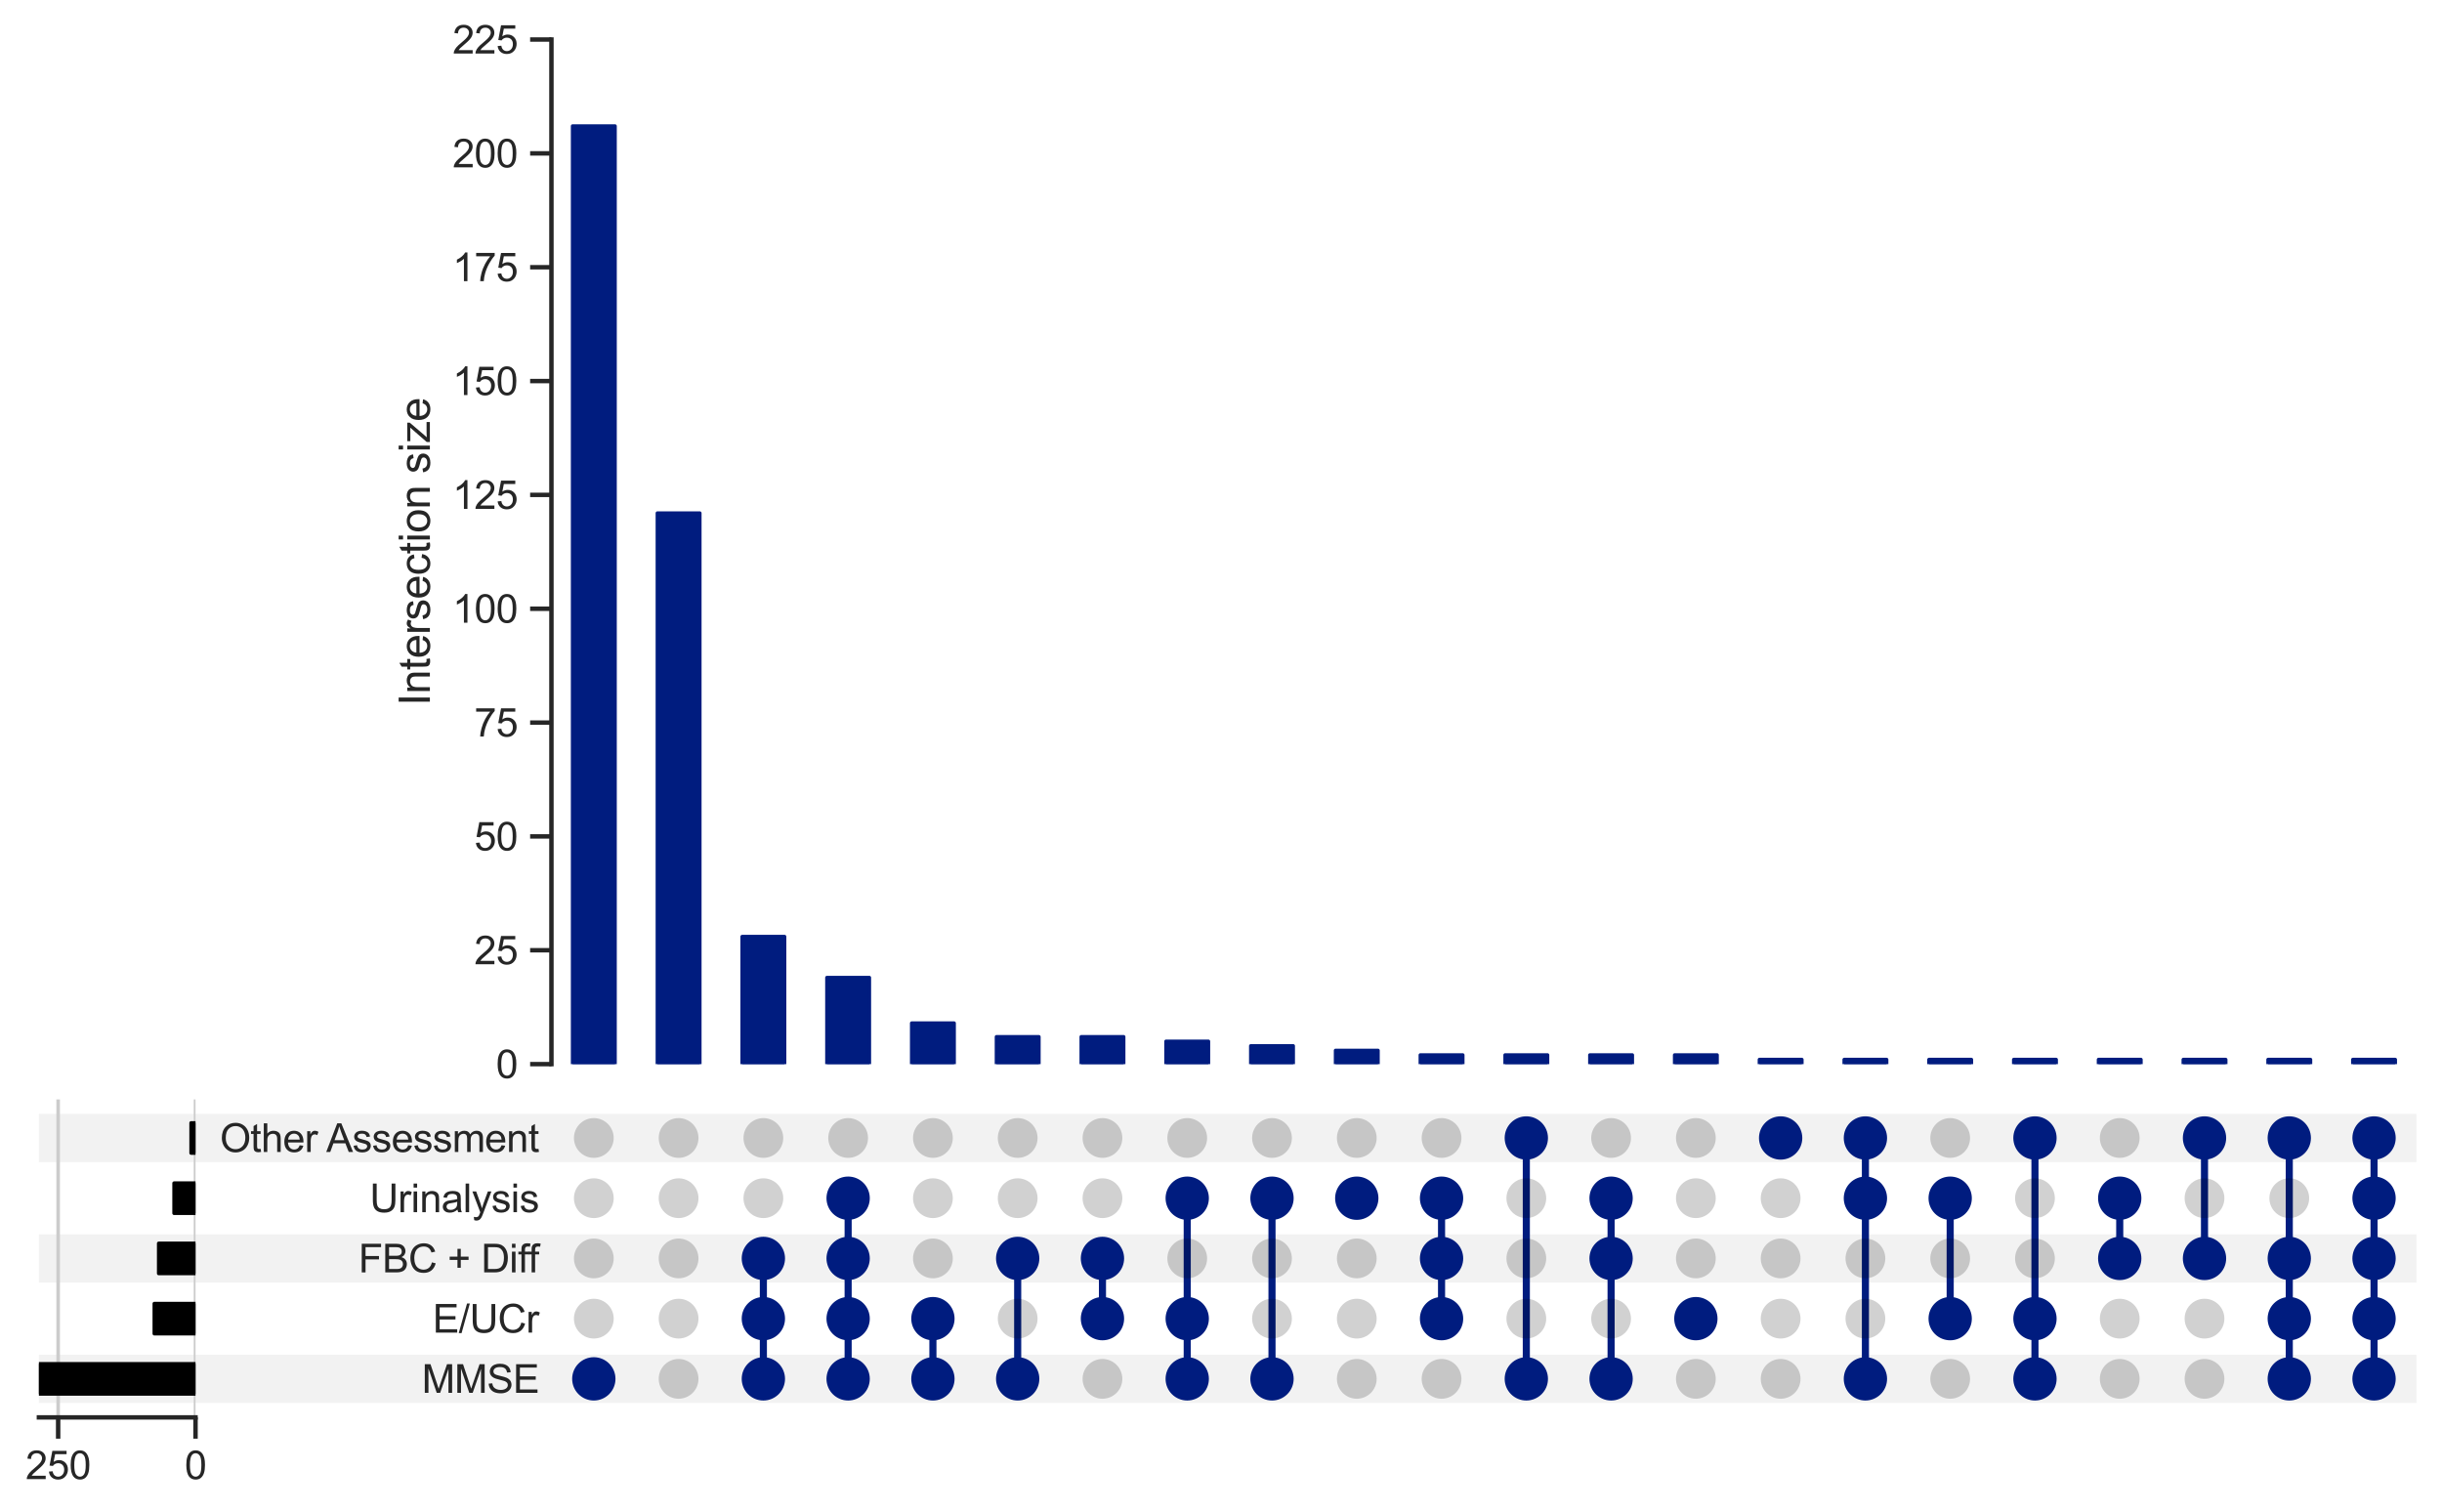 <?xml version="1.0" encoding="utf-8" standalone="no"?>
<!DOCTYPE svg PUBLIC "-//W3C//DTD SVG 1.1//EN"
  "http://www.w3.org/Graphics/SVG/1.1/DTD/svg11.dtd">
<svg xmlns:xlink="http://www.w3.org/1999/xlink" width="687.759pt" height="425.977pt" viewBox="0 0 687.759 425.977" xmlns="http://www.w3.org/2000/svg" version="1.1">
 <defs>
  <style type="text/css">*{stroke-linejoin: round; stroke-linecap: butt}</style>
 </defs>
 <g id="figure_1">
  <g id="patch_1">
   <path d="M 0 425.977 
L 687.759 425.977 
L 687.759 0 
L 0 0 
z
" style="fill: #ffffff"/>
  </g>
  <g id="axes_1">
   <g id="patch_2">
    <path d="M 10.959 395.146 
L 680.559 395.146 
L 680.559 381.577 
L 10.959 381.577 
z
" clip-path="url(#p4044cda469)" style="fill-opacity: 0.051"/>
   </g>
   <g id="patch_3">
    <path d="M 10.959 378.184 
L 680.559 378.184 
L 680.559 364.615 
L 10.959 364.615 
L 10.959 378.184 
z
" clip-path="url(#p4044cda469)" style="fill: none"/>
   </g>
   <g id="patch_4">
    <path d="M 10.959 361.223 
L 680.559 361.223 
L 680.559 347.654 
L 10.959 347.654 
z
" clip-path="url(#p4044cda469)" style="fill-opacity: 0.051"/>
   </g>
   <g id="patch_5">
    <path d="M 10.959 344.261 
L 680.559 344.261 
L 680.559 330.692 
L 10.959 330.692 
L 10.959 344.261 
z
" clip-path="url(#p4044cda469)" style="fill: none"/>
   </g>
   <g id="patch_6">
    <path d="M 10.959 327.3 
L 680.559 327.3 
L 680.559 313.731 
L 10.959 313.731 
z
" clip-path="url(#p4044cda469)" style="fill-opacity: 0.051"/>
   </g>
   <g id="matplotlib.axis_1"/>
   <g id="matplotlib.axis_2">
    <g id="ytick_1"/>
    <g id="ytick_2"/>
    <g id="ytick_3"/>
    <g id="ytick_4"/>
    <g id="ytick_5"/>
   </g>
  </g>
  <g id="axes_2">
   <g id="matplotlib.axis_3">
    <g id="ytick_6">
     <g id="line2d_1"/>
     <g id="text_1">
      <!-- MMSE -->
      <g style="fill: #262626" transform="translate(118.804 392.298) scale(0.11 -0.11)">
       <defs>
        <path id="ArialMT-4d" d="M 475 0 
L 475 4581 
L 1388 4581 
L 2472 1338 
Q 2622 884 2691 659 
Q 2769 909 2934 1394 
L 4031 4581 
L 4847 4581 
L 4847 0 
L 4263 0 
L 4263 3834 
L 2931 0 
L 2384 0 
L 1059 3900 
L 1059 0 
L 475 0 
z
" transform="scale(0.016)"/>
        <path id="ArialMT-53" d="M 288 1472 
L 859 1522 
Q 900 1178 1048 958 
Q 1197 738 1509 602 
Q 1822 466 2213 466 
Q 2559 466 2825 569 
Q 3091 672 3220 851 
Q 3350 1031 3350 1244 
Q 3350 1459 3225 1620 
Q 3100 1781 2813 1891 
Q 2628 1963 1997 2114 
Q 1366 2266 1113 2400 
Q 784 2572 623 2826 
Q 463 3081 463 3397 
Q 463 3744 659 4045 
Q 856 4347 1234 4503 
Q 1613 4659 2075 4659 
Q 2584 4659 2973 4495 
Q 3363 4331 3572 4012 
Q 3781 3694 3797 3291 
L 3216 3247 
Q 3169 3681 2898 3903 
Q 2628 4125 2100 4125 
Q 1550 4125 1298 3923 
Q 1047 3722 1047 3438 
Q 1047 3191 1225 3031 
Q 1400 2872 2139 2705 
Q 2878 2538 3153 2413 
Q 3553 2228 3743 1945 
Q 3934 1663 3934 1294 
Q 3934 928 3725 604 
Q 3516 281 3123 101 
Q 2731 -78 2241 -78 
Q 1619 -78 1198 103 
Q 778 284 539 648 
Q 300 1013 288 1472 
z
" transform="scale(0.016)"/>
        <path id="ArialMT-45" d="M 506 0 
L 506 4581 
L 3819 4581 
L 3819 4041 
L 1113 4041 
L 1113 2638 
L 3647 2638 
L 3647 2100 
L 1113 2100 
L 1113 541 
L 3925 541 
L 3925 0 
L 506 0 
z
" transform="scale(0.016)"/>
       </defs>
       <use xlink:href="#ArialMT-4d"/>
       <use xlink:href="#ArialMT-4d" x="83.301"/>
       <use xlink:href="#ArialMT-53" x="166.602"/>
       <use xlink:href="#ArialMT-45" x="233.301"/>
      </g>
     </g>
    </g>
    <g id="ytick_7">
     <g id="line2d_2"/>
     <g id="text_2">
      <!-- E/UCr -->
      <g style="fill: #262626" transform="translate(121.86 375.337) scale(0.11 -0.11)">
       <defs>
        <path id="ArialMT-2f" d="M 0 -78 
L 1328 4659 
L 1778 4659 
L 453 -78 
L 0 -78 
z
" transform="scale(0.016)"/>
        <path id="ArialMT-55" d="M 3500 4581 
L 4106 4581 
L 4106 1934 
Q 4106 1244 3950 837 
Q 3794 431 3386 176 
Q 2978 -78 2316 -78 
Q 1672 -78 1262 144 
Q 853 366 678 786 
Q 503 1206 503 1934 
L 503 4581 
L 1109 4581 
L 1109 1938 
Q 1109 1341 1220 1058 
Q 1331 775 1601 622 
Q 1872 469 2263 469 
Q 2931 469 3215 772 
Q 3500 1075 3500 1938 
L 3500 4581 
z
" transform="scale(0.016)"/>
        <path id="ArialMT-43" d="M 3763 1606 
L 4369 1453 
Q 4178 706 3683 314 
Q 3188 -78 2472 -78 
Q 1731 -78 1267 223 
Q 803 525 561 1097 
Q 319 1669 319 2325 
Q 319 3041 592 3573 
Q 866 4106 1370 4382 
Q 1875 4659 2481 4659 
Q 3169 4659 3637 4309 
Q 4106 3959 4291 3325 
L 3694 3184 
Q 3534 3684 3231 3912 
Q 2928 4141 2469 4141 
Q 1941 4141 1586 3887 
Q 1231 3634 1087 3207 
Q 944 2781 944 2328 
Q 944 1744 1114 1308 
Q 1284 872 1643 656 
Q 2003 441 2422 441 
Q 2931 441 3284 734 
Q 3638 1028 3763 1606 
z
" transform="scale(0.016)"/>
        <path id="ArialMT-72" d="M 416 0 
L 416 3319 
L 922 3319 
L 922 2816 
Q 1116 3169 1280 3281 
Q 1444 3394 1641 3394 
Q 1925 3394 2219 3213 
L 2025 2691 
Q 1819 2813 1613 2813 
Q 1428 2813 1281 2702 
Q 1134 2591 1072 2394 
Q 978 2094 978 1738 
L 978 0 
L 416 0 
z
" transform="scale(0.016)"/>
       </defs>
       <use xlink:href="#ArialMT-45"/>
       <use xlink:href="#ArialMT-2f" x="66.699"/>
       <use xlink:href="#ArialMT-55" x="94.482"/>
       <use xlink:href="#ArialMT-43" x="166.699"/>
       <use xlink:href="#ArialMT-72" x="238.916"/>
      </g>
     </g>
    </g>
    <g id="ytick_8">
     <g id="line2d_3"/>
     <g id="text_3">
      <!-- FBC + Diff -->
      <g style="fill: #262626" transform="translate(100.96 358.375) scale(0.11 -0.11)">
       <defs>
        <path id="ArialMT-46" d="M 525 0 
L 525 4581 
L 3616 4581 
L 3616 4041 
L 1131 4041 
L 1131 2622 
L 3281 2622 
L 3281 2081 
L 1131 2081 
L 1131 0 
L 525 0 
z
" transform="scale(0.016)"/>
        <path id="ArialMT-42" d="M 469 0 
L 469 4581 
L 2188 4581 
Q 2713 4581 3030 4442 
Q 3347 4303 3526 4014 
Q 3706 3725 3706 3409 
Q 3706 3116 3547 2856 
Q 3388 2597 3066 2438 
Q 3481 2316 3704 2022 
Q 3928 1728 3928 1328 
Q 3928 1006 3792 729 
Q 3656 453 3456 303 
Q 3256 153 2954 76 
Q 2653 0 2216 0 
L 469 0 
z
M 1075 2656 
L 2066 2656 
Q 2469 2656 2644 2709 
Q 2875 2778 2992 2937 
Q 3109 3097 3109 3338 
Q 3109 3566 3000 3739 
Q 2891 3913 2687 3977 
Q 2484 4041 1991 4041 
L 1075 4041 
L 1075 2656 
z
M 1075 541 
L 2216 541 
Q 2509 541 2628 563 
Q 2838 600 2978 687 
Q 3119 775 3209 942 
Q 3300 1109 3300 1328 
Q 3300 1584 3169 1773 
Q 3038 1963 2805 2039 
Q 2572 2116 2134 2116 
L 1075 2116 
L 1075 541 
z
" transform="scale(0.016)"/>
        <path id="ArialMT-20" transform="scale(0.016)"/>
        <path id="ArialMT-2b" d="M 1603 741 
L 1603 1997 
L 356 1997 
L 356 2522 
L 1603 2522 
L 1603 3769 
L 2134 3769 
L 2134 2522 
L 3381 2522 
L 3381 1997 
L 2134 1997 
L 2134 741 
L 1603 741 
z
" transform="scale(0.016)"/>
        <path id="ArialMT-44" d="M 494 0 
L 494 4581 
L 2072 4581 
Q 2606 4581 2888 4516 
Q 3281 4425 3559 4188 
Q 3922 3881 4101 3404 
Q 4281 2928 4281 2316 
Q 4281 1794 4159 1391 
Q 4038 988 3847 723 
Q 3656 459 3429 307 
Q 3203 156 2883 78 
Q 2563 0 2147 0 
L 494 0 
z
M 1100 541 
L 2078 541 
Q 2531 541 2789 625 
Q 3047 709 3200 863 
Q 3416 1078 3536 1442 
Q 3656 1806 3656 2325 
Q 3656 3044 3420 3430 
Q 3184 3816 2847 3947 
Q 2603 4041 2063 4041 
L 1100 4041 
L 1100 541 
z
" transform="scale(0.016)"/>
        <path id="ArialMT-69" d="M 425 3934 
L 425 4581 
L 988 4581 
L 988 3934 
L 425 3934 
z
M 425 0 
L 425 3319 
L 988 3319 
L 988 0 
L 425 0 
z
" transform="scale(0.016)"/>
        <path id="ArialMT-66" d="M 556 0 
L 556 2881 
L 59 2881 
L 59 3319 
L 556 3319 
L 556 3672 
Q 556 4006 616 4169 
Q 697 4388 901 4523 
Q 1106 4659 1475 4659 
Q 1713 4659 2000 4603 
L 1916 4113 
Q 1741 4144 1584 4144 
Q 1328 4144 1222 4034 
Q 1116 3925 1116 3625 
L 1116 3319 
L 1763 3319 
L 1763 2881 
L 1116 2881 
L 1116 0 
L 556 0 
z
" transform="scale(0.016)"/>
       </defs>
       <use xlink:href="#ArialMT-46"/>
       <use xlink:href="#ArialMT-42" x="61.084"/>
       <use xlink:href="#ArialMT-43" x="127.783"/>
       <use xlink:href="#ArialMT-20" x="200"/>
       <use xlink:href="#ArialMT-2b" x="227.783"/>
       <use xlink:href="#ArialMT-20" x="286.182"/>
       <use xlink:href="#ArialMT-44" x="313.965"/>
       <use xlink:href="#ArialMT-69" x="386.182"/>
       <use xlink:href="#ArialMT-66" x="408.398"/>
       <use xlink:href="#ArialMT-66" x="434.432"/>
      </g>
     </g>
    </g>
    <g id="ytick_9">
     <g id="line2d_4"/>
     <g id="text_4">
      <!-- Urinalysis -->
      <g style="fill: #262626" transform="translate(104.131 341.414) scale(0.11 -0.11)">
       <defs>
        <path id="ArialMT-6e" d="M 422 0 
L 422 3319 
L 928 3319 
L 928 2847 
Q 1294 3394 1984 3394 
Q 2284 3394 2536 3286 
Q 2788 3178 2913 3003 
Q 3038 2828 3088 2588 
Q 3119 2431 3119 2041 
L 3119 0 
L 2556 0 
L 2556 2019 
Q 2556 2363 2490 2533 
Q 2425 2703 2258 2804 
Q 2091 2906 1866 2906 
Q 1506 2906 1245 2678 
Q 984 2450 984 1813 
L 984 0 
L 422 0 
z
" transform="scale(0.016)"/>
        <path id="ArialMT-61" d="M 2588 409 
Q 2275 144 1986 34 
Q 1697 -75 1366 -75 
Q 819 -75 525 192 
Q 231 459 231 875 
Q 231 1119 342 1320 
Q 453 1522 633 1644 
Q 813 1766 1038 1828 
Q 1203 1872 1538 1913 
Q 2219 1994 2541 2106 
Q 2544 2222 2544 2253 
Q 2544 2597 2384 2738 
Q 2169 2928 1744 2928 
Q 1347 2928 1158 2789 
Q 969 2650 878 2297 
L 328 2372 
Q 403 2725 575 2942 
Q 747 3159 1072 3276 
Q 1397 3394 1825 3394 
Q 2250 3394 2515 3294 
Q 2781 3194 2906 3042 
Q 3031 2891 3081 2659 
Q 3109 2516 3109 2141 
L 3109 1391 
Q 3109 606 3145 398 
Q 3181 191 3288 0 
L 2700 0 
Q 2613 175 2588 409 
z
M 2541 1666 
Q 2234 1541 1622 1453 
Q 1275 1403 1131 1340 
Q 988 1278 909 1158 
Q 831 1038 831 891 
Q 831 666 1001 516 
Q 1172 366 1500 366 
Q 1825 366 2078 508 
Q 2331 650 2450 897 
Q 2541 1088 2541 1459 
L 2541 1666 
z
" transform="scale(0.016)"/>
        <path id="ArialMT-6c" d="M 409 0 
L 409 4581 
L 972 4581 
L 972 0 
L 409 0 
z
" transform="scale(0.016)"/>
        <path id="ArialMT-79" d="M 397 -1278 
L 334 -750 
Q 519 -800 656 -800 
Q 844 -800 956 -737 
Q 1069 -675 1141 -563 
Q 1194 -478 1313 -144 
Q 1328 -97 1363 -6 
L 103 3319 
L 709 3319 
L 1400 1397 
Q 1534 1031 1641 628 
Q 1738 1016 1872 1384 
L 2581 3319 
L 3144 3319 
L 1881 -56 
Q 1678 -603 1566 -809 
Q 1416 -1088 1222 -1217 
Q 1028 -1347 759 -1347 
Q 597 -1347 397 -1278 
z
" transform="scale(0.016)"/>
        <path id="ArialMT-73" d="M 197 991 
L 753 1078 
Q 800 744 1014 566 
Q 1228 388 1613 388 
Q 2000 388 2187 545 
Q 2375 703 2375 916 
Q 2375 1106 2209 1216 
Q 2094 1291 1634 1406 
Q 1016 1563 777 1677 
Q 538 1791 414 1992 
Q 291 2194 291 2438 
Q 291 2659 392 2848 
Q 494 3038 669 3163 
Q 800 3259 1026 3326 
Q 1253 3394 1513 3394 
Q 1903 3394 2198 3281 
Q 2494 3169 2634 2976 
Q 2775 2784 2828 2463 
L 2278 2388 
Q 2241 2644 2061 2787 
Q 1881 2931 1553 2931 
Q 1166 2931 1000 2803 
Q 834 2675 834 2503 
Q 834 2394 903 2306 
Q 972 2216 1119 2156 
Q 1203 2125 1616 2013 
Q 2213 1853 2448 1751 
Q 2684 1650 2818 1456 
Q 2953 1263 2953 975 
Q 2953 694 2789 445 
Q 2625 197 2315 61 
Q 2006 -75 1616 -75 
Q 969 -75 630 194 
Q 291 463 197 991 
z
" transform="scale(0.016)"/>
       </defs>
       <use xlink:href="#ArialMT-55"/>
       <use xlink:href="#ArialMT-72" x="72.217"/>
       <use xlink:href="#ArialMT-69" x="105.518"/>
       <use xlink:href="#ArialMT-6e" x="127.734"/>
       <use xlink:href="#ArialMT-61" x="183.35"/>
       <use xlink:href="#ArialMT-6c" x="238.965"/>
       <use xlink:href="#ArialMT-79" x="261.182"/>
       <use xlink:href="#ArialMT-73" x="311.182"/>
       <use xlink:href="#ArialMT-69" x="361.182"/>
       <use xlink:href="#ArialMT-73" x="383.398"/>
      </g>
     </g>
    </g>
    <g id="ytick_10">
     <g id="line2d_5"/>
     <g id="text_5">
      <!-- Other Assessment -->
      <g style="fill: #262626" transform="translate(61.937 324.452) scale(0.11 -0.11)">
       <defs>
        <path id="ArialMT-4f" d="M 309 2231 
Q 309 3372 921 4017 
Q 1534 4663 2503 4663 
Q 3138 4663 3647 4359 
Q 4156 4056 4423 3514 
Q 4691 2972 4691 2284 
Q 4691 1588 4409 1038 
Q 4128 488 3612 205 
Q 3097 -78 2500 -78 
Q 1853 -78 1343 234 
Q 834 547 571 1087 
Q 309 1628 309 2231 
z
M 934 2222 
Q 934 1394 1379 917 
Q 1825 441 2497 441 
Q 3181 441 3623 922 
Q 4066 1403 4066 2288 
Q 4066 2847 3877 3264 
Q 3688 3681 3323 3911 
Q 2959 4141 2506 4141 
Q 1863 4141 1398 3698 
Q 934 3256 934 2222 
z
" transform="scale(0.016)"/>
        <path id="ArialMT-74" d="M 1650 503 
L 1731 6 
Q 1494 -44 1306 -44 
Q 1000 -44 831 53 
Q 663 150 594 308 
Q 525 466 525 972 
L 525 2881 
L 113 2881 
L 113 3319 
L 525 3319 
L 525 4141 
L 1084 4478 
L 1084 3319 
L 1650 3319 
L 1650 2881 
L 1084 2881 
L 1084 941 
Q 1084 700 1114 631 
Q 1144 563 1211 522 
Q 1278 481 1403 481 
Q 1497 481 1650 503 
z
" transform="scale(0.016)"/>
        <path id="ArialMT-68" d="M 422 0 
L 422 4581 
L 984 4581 
L 984 2938 
Q 1378 3394 1978 3394 
Q 2347 3394 2619 3248 
Q 2891 3103 3008 2847 
Q 3125 2591 3125 2103 
L 3125 0 
L 2563 0 
L 2563 2103 
Q 2563 2525 2380 2717 
Q 2197 2909 1863 2909 
Q 1613 2909 1392 2779 
Q 1172 2650 1078 2428 
Q 984 2206 984 1816 
L 984 0 
L 422 0 
z
" transform="scale(0.016)"/>
        <path id="ArialMT-65" d="M 2694 1069 
L 3275 997 
Q 3138 488 2766 206 
Q 2394 -75 1816 -75 
Q 1088 -75 661 373 
Q 234 822 234 1631 
Q 234 2469 665 2931 
Q 1097 3394 1784 3394 
Q 2450 3394 2872 2941 
Q 3294 2488 3294 1666 
Q 3294 1616 3291 1516 
L 816 1516 
Q 847 969 1125 678 
Q 1403 388 1819 388 
Q 2128 388 2347 550 
Q 2566 713 2694 1069 
z
M 847 1978 
L 2700 1978 
Q 2663 2397 2488 2606 
Q 2219 2931 1791 2931 
Q 1403 2931 1139 2672 
Q 875 2413 847 1978 
z
" transform="scale(0.016)"/>
        <path id="ArialMT-41" d="M -9 0 
L 1750 4581 
L 2403 4581 
L 4278 0 
L 3588 0 
L 3053 1388 
L 1138 1388 
L 634 0 
L -9 0 
z
M 1313 1881 
L 2866 1881 
L 2388 3150 
Q 2169 3728 2063 4100 
Q 1975 3659 1816 3225 
L 1313 1881 
z
" transform="scale(0.016)"/>
        <path id="ArialMT-6d" d="M 422 0 
L 422 3319 
L 925 3319 
L 925 2853 
Q 1081 3097 1340 3245 
Q 1600 3394 1931 3394 
Q 2300 3394 2536 3241 
Q 2772 3088 2869 2813 
Q 3263 3394 3894 3394 
Q 4388 3394 4653 3120 
Q 4919 2847 4919 2278 
L 4919 0 
L 4359 0 
L 4359 2091 
Q 4359 2428 4304 2576 
Q 4250 2725 4106 2815 
Q 3963 2906 3769 2906 
Q 3419 2906 3187 2673 
Q 2956 2441 2956 1928 
L 2956 0 
L 2394 0 
L 2394 2156 
Q 2394 2531 2256 2718 
Q 2119 2906 1806 2906 
Q 1569 2906 1367 2781 
Q 1166 2656 1075 2415 
Q 984 2175 984 1722 
L 984 0 
L 422 0 
z
" transform="scale(0.016)"/>
       </defs>
       <use xlink:href="#ArialMT-4f"/>
       <use xlink:href="#ArialMT-74" x="77.783"/>
       <use xlink:href="#ArialMT-68" x="105.566"/>
       <use xlink:href="#ArialMT-65" x="161.182"/>
       <use xlink:href="#ArialMT-72" x="216.797"/>
       <use xlink:href="#ArialMT-20" x="250.098"/>
       <use xlink:href="#ArialMT-41" x="272.381"/>
       <use xlink:href="#ArialMT-73" x="339.08"/>
       <use xlink:href="#ArialMT-73" x="389.08"/>
       <use xlink:href="#ArialMT-65" x="439.08"/>
       <use xlink:href="#ArialMT-73" x="494.695"/>
       <use xlink:href="#ArialMT-73" x="544.695"/>
       <use xlink:href="#ArialMT-6d" x="594.695"/>
       <use xlink:href="#ArialMT-65" x="677.996"/>
       <use xlink:href="#ArialMT-6e" x="733.611"/>
       <use xlink:href="#ArialMT-74" x="789.227"/>
      </g>
     </g>
    </g>
   </g>
   <g id="LineCollection_1">
    <path d="M 167.242 388.361 
L 167.242 388.361 
" clip-path="url(#p42738a173c)" style="fill: none; stroke: #001c7f; stroke-width: 2"/>
    <path d="M 214.992 388.361 
L 214.992 354.438 
" clip-path="url(#p42738a173c)" style="fill: none; stroke: #001c7f; stroke-width: 2"/>
    <path d="M 238.867 388.361 
L 238.867 337.477 
" clip-path="url(#p42738a173c)" style="fill: none; stroke: #001c7f; stroke-width: 2"/>
    <path d="M 262.743 388.361 
L 262.743 371.4 
" clip-path="url(#p42738a173c)" style="fill: none; stroke: #001c7f; stroke-width: 2"/>
    <path d="M 286.618 388.361 
L 286.618 354.438 
" clip-path="url(#p42738a173c)" style="fill: none; stroke: #001c7f; stroke-width: 2"/>
    <path d="M 310.493 371.4 
L 310.493 354.438 
" clip-path="url(#p42738a173c)" style="fill: none; stroke: #001c7f; stroke-width: 2"/>
    <path d="M 334.368 388.361 
L 334.368 337.477 
" clip-path="url(#p42738a173c)" style="fill: none; stroke: #001c7f; stroke-width: 2"/>
    <path d="M 358.243 388.361 
L 358.243 337.477 
" clip-path="url(#p42738a173c)" style="fill: none; stroke: #001c7f; stroke-width: 2"/>
    <path d="M 382.119 337.477 
L 382.119 337.477 
" clip-path="url(#p42738a173c)" style="fill: none; stroke: #001c7f; stroke-width: 2"/>
    <path d="M 405.994 371.4 
L 405.994 337.477 
" clip-path="url(#p42738a173c)" style="fill: none; stroke: #001c7f; stroke-width: 2"/>
    <path d="M 429.869 388.361 
L 429.869 320.515 
" clip-path="url(#p42738a173c)" style="fill: none; stroke: #001c7f; stroke-width: 2"/>
    <path d="M 453.744 388.361 
L 453.744 337.477 
" clip-path="url(#p42738a173c)" style="fill: none; stroke: #001c7f; stroke-width: 2"/>
    <path d="M 477.62 371.4 
L 477.62 371.4 
" clip-path="url(#p42738a173c)" style="fill: none; stroke: #001c7f; stroke-width: 2"/>
    <path d="M 501.495 320.515 
L 501.495 320.515 
" clip-path="url(#p42738a173c)" style="fill: none; stroke: #001c7f; stroke-width: 2"/>
    <path d="M 525.37 388.361 
L 525.37 320.515 
" clip-path="url(#p42738a173c)" style="fill: none; stroke: #001c7f; stroke-width: 2"/>
    <path d="M 549.245 371.4 
L 549.245 337.477 
" clip-path="url(#p42738a173c)" style="fill: none; stroke: #001c7f; stroke-width: 2"/>
    <path d="M 573.121 388.361 
L 573.121 320.515 
" clip-path="url(#p42738a173c)" style="fill: none; stroke: #001c7f; stroke-width: 2"/>
    <path d="M 596.996 354.438 
L 596.996 337.477 
" clip-path="url(#p42738a173c)" style="fill: none; stroke: #001c7f; stroke-width: 2"/>
    <path d="M 620.871 354.438 
L 620.871 320.515 
" clip-path="url(#p42738a173c)" style="fill: none; stroke: #001c7f; stroke-width: 2"/>
    <path d="M 644.746 388.361 
L 644.746 320.515 
" clip-path="url(#p42738a173c)" style="fill: none; stroke: #001c7f; stroke-width: 2"/>
    <path d="M 668.621 388.361 
L 668.621 320.515 
" clip-path="url(#p42738a173c)" style="fill: none; stroke: #001c7f; stroke-width: 2"/>
   </g>
   <g id="PathCollection_1">
    <defs>
     <path id="C0_0_3a6cc4b67b" d="M 0 5.6 
C 1.485 5.6 2.91 5.01 3.96 3.96 
C 5.01 2.91 5.6 1.485 5.6 -0 
C 5.6 -1.485 5.01 -2.91 3.96 -3.96 
C 2.91 -5.01 1.485 -5.6 0 -5.6 
C -1.485 -5.6 -2.91 -5.01 -3.96 -3.96 
C -5.01 -2.91 -5.6 -1.485 -5.6 0 
C -5.6 1.485 -5.01 2.91 -3.96 3.96 
C -2.91 5.01 -1.485 5.6 0 5.6 
z
"/>
    </defs>
    <g clip-path="url(#p42738a173c)">
     <use xlink:href="#C0_0_3a6cc4b67b" x="167.242" y="388.361" style="fill: #001c7f; stroke: #001c7f"/>
    </g>
    <g clip-path="url(#p42738a173c)">
     <use xlink:href="#C0_0_3a6cc4b67b" x="167.242" y="371.4" style="fill-opacity: 0.18"/>
    </g>
    <g clip-path="url(#p42738a173c)">
     <use xlink:href="#C0_0_3a6cc4b67b" x="167.242" y="354.438" style="fill-opacity: 0.18"/>
    </g>
    <g clip-path="url(#p42738a173c)">
     <use xlink:href="#C0_0_3a6cc4b67b" x="167.242" y="337.477" style="fill-opacity: 0.18"/>
    </g>
    <g clip-path="url(#p42738a173c)">
     <use xlink:href="#C0_0_3a6cc4b67b" x="167.242" y="320.515" style="fill-opacity: 0.18"/>
    </g>
    <g clip-path="url(#p42738a173c)">
     <use xlink:href="#C0_0_3a6cc4b67b" x="191.117" y="388.361" style="fill-opacity: 0.18"/>
    </g>
    <g clip-path="url(#p42738a173c)">
     <use xlink:href="#C0_0_3a6cc4b67b" x="191.117" y="371.4" style="fill-opacity: 0.18"/>
    </g>
    <g clip-path="url(#p42738a173c)">
     <use xlink:href="#C0_0_3a6cc4b67b" x="191.117" y="354.438" style="fill-opacity: 0.18"/>
    </g>
    <g clip-path="url(#p42738a173c)">
     <use xlink:href="#C0_0_3a6cc4b67b" x="191.117" y="337.477" style="fill-opacity: 0.18"/>
    </g>
    <g clip-path="url(#p42738a173c)">
     <use xlink:href="#C0_0_3a6cc4b67b" x="191.117" y="320.515" style="fill-opacity: 0.18"/>
    </g>
    <g clip-path="url(#p42738a173c)">
     <use xlink:href="#C0_0_3a6cc4b67b" x="214.992" y="388.361" style="fill: #001c7f; stroke: #001c7f"/>
    </g>
    <g clip-path="url(#p42738a173c)">
     <use xlink:href="#C0_0_3a6cc4b67b" x="214.992" y="371.4" style="fill: #001c7f; stroke: #001c7f"/>
    </g>
    <g clip-path="url(#p42738a173c)">
     <use xlink:href="#C0_0_3a6cc4b67b" x="214.992" y="354.438" style="fill: #001c7f; stroke: #001c7f"/>
    </g>
    <g clip-path="url(#p42738a173c)">
     <use xlink:href="#C0_0_3a6cc4b67b" x="214.992" y="337.477" style="fill-opacity: 0.18"/>
    </g>
    <g clip-path="url(#p42738a173c)">
     <use xlink:href="#C0_0_3a6cc4b67b" x="214.992" y="320.515" style="fill-opacity: 0.18"/>
    </g>
    <g clip-path="url(#p42738a173c)">
     <use xlink:href="#C0_0_3a6cc4b67b" x="238.867" y="388.361" style="fill: #001c7f; stroke: #001c7f"/>
    </g>
    <g clip-path="url(#p42738a173c)">
     <use xlink:href="#C0_0_3a6cc4b67b" x="238.867" y="371.4" style="fill: #001c7f; stroke: #001c7f"/>
    </g>
    <g clip-path="url(#p42738a173c)">
     <use xlink:href="#C0_0_3a6cc4b67b" x="238.867" y="354.438" style="fill: #001c7f; stroke: #001c7f"/>
    </g>
    <g clip-path="url(#p42738a173c)">
     <use xlink:href="#C0_0_3a6cc4b67b" x="238.867" y="337.477" style="fill: #001c7f; stroke: #001c7f"/>
    </g>
    <g clip-path="url(#p42738a173c)">
     <use xlink:href="#C0_0_3a6cc4b67b" x="238.867" y="320.515" style="fill-opacity: 0.18"/>
    </g>
    <g clip-path="url(#p42738a173c)">
     <use xlink:href="#C0_0_3a6cc4b67b" x="262.743" y="388.361" style="fill: #001c7f; stroke: #001c7f"/>
    </g>
    <g clip-path="url(#p42738a173c)">
     <use xlink:href="#C0_0_3a6cc4b67b" x="262.743" y="371.4" style="fill: #001c7f; stroke: #001c7f"/>
    </g>
    <g clip-path="url(#p42738a173c)">
     <use xlink:href="#C0_0_3a6cc4b67b" x="262.743" y="354.438" style="fill-opacity: 0.18"/>
    </g>
    <g clip-path="url(#p42738a173c)">
     <use xlink:href="#C0_0_3a6cc4b67b" x="262.743" y="337.477" style="fill-opacity: 0.18"/>
    </g>
    <g clip-path="url(#p42738a173c)">
     <use xlink:href="#C0_0_3a6cc4b67b" x="262.743" y="320.515" style="fill-opacity: 0.18"/>
    </g>
    <g clip-path="url(#p42738a173c)">
     <use xlink:href="#C0_0_3a6cc4b67b" x="286.618" y="388.361" style="fill: #001c7f; stroke: #001c7f"/>
    </g>
    <g clip-path="url(#p42738a173c)">
     <use xlink:href="#C0_0_3a6cc4b67b" x="286.618" y="371.4" style="fill-opacity: 0.18"/>
    </g>
    <g clip-path="url(#p42738a173c)">
     <use xlink:href="#C0_0_3a6cc4b67b" x="286.618" y="354.438" style="fill: #001c7f; stroke: #001c7f"/>
    </g>
    <g clip-path="url(#p42738a173c)">
     <use xlink:href="#C0_0_3a6cc4b67b" x="286.618" y="337.477" style="fill-opacity: 0.18"/>
    </g>
    <g clip-path="url(#p42738a173c)">
     <use xlink:href="#C0_0_3a6cc4b67b" x="286.618" y="320.515" style="fill-opacity: 0.18"/>
    </g>
    <g clip-path="url(#p42738a173c)">
     <use xlink:href="#C0_0_3a6cc4b67b" x="310.493" y="388.361" style="fill-opacity: 0.18"/>
    </g>
    <g clip-path="url(#p42738a173c)">
     <use xlink:href="#C0_0_3a6cc4b67b" x="310.493" y="371.4" style="fill: #001c7f; stroke: #001c7f"/>
    </g>
    <g clip-path="url(#p42738a173c)">
     <use xlink:href="#C0_0_3a6cc4b67b" x="310.493" y="354.438" style="fill: #001c7f; stroke: #001c7f"/>
    </g>
    <g clip-path="url(#p42738a173c)">
     <use xlink:href="#C0_0_3a6cc4b67b" x="310.493" y="337.477" style="fill-opacity: 0.18"/>
    </g>
    <g clip-path="url(#p42738a173c)">
     <use xlink:href="#C0_0_3a6cc4b67b" x="310.493" y="320.515" style="fill-opacity: 0.18"/>
    </g>
    <g clip-path="url(#p42738a173c)">
     <use xlink:href="#C0_0_3a6cc4b67b" x="334.368" y="388.361" style="fill: #001c7f; stroke: #001c7f"/>
    </g>
    <g clip-path="url(#p42738a173c)">
     <use xlink:href="#C0_0_3a6cc4b67b" x="334.368" y="371.4" style="fill: #001c7f; stroke: #001c7f"/>
    </g>
    <g clip-path="url(#p42738a173c)">
     <use xlink:href="#C0_0_3a6cc4b67b" x="334.368" y="354.438" style="fill-opacity: 0.18"/>
    </g>
    <g clip-path="url(#p42738a173c)">
     <use xlink:href="#C0_0_3a6cc4b67b" x="334.368" y="337.477" style="fill: #001c7f; stroke: #001c7f"/>
    </g>
    <g clip-path="url(#p42738a173c)">
     <use xlink:href="#C0_0_3a6cc4b67b" x="334.368" y="320.515" style="fill-opacity: 0.18"/>
    </g>
    <g clip-path="url(#p42738a173c)">
     <use xlink:href="#C0_0_3a6cc4b67b" x="358.243" y="388.361" style="fill: #001c7f; stroke: #001c7f"/>
    </g>
    <g clip-path="url(#p42738a173c)">
     <use xlink:href="#C0_0_3a6cc4b67b" x="358.243" y="371.4" style="fill-opacity: 0.18"/>
    </g>
    <g clip-path="url(#p42738a173c)">
     <use xlink:href="#C0_0_3a6cc4b67b" x="358.243" y="354.438" style="fill-opacity: 0.18"/>
    </g>
    <g clip-path="url(#p42738a173c)">
     <use xlink:href="#C0_0_3a6cc4b67b" x="358.243" y="337.477" style="fill: #001c7f; stroke: #001c7f"/>
    </g>
    <g clip-path="url(#p42738a173c)">
     <use xlink:href="#C0_0_3a6cc4b67b" x="358.243" y="320.515" style="fill-opacity: 0.18"/>
    </g>
    <g clip-path="url(#p42738a173c)">
     <use xlink:href="#C0_0_3a6cc4b67b" x="382.119" y="388.361" style="fill-opacity: 0.18"/>
    </g>
    <g clip-path="url(#p42738a173c)">
     <use xlink:href="#C0_0_3a6cc4b67b" x="382.119" y="371.4" style="fill-opacity: 0.18"/>
    </g>
    <g clip-path="url(#p42738a173c)">
     <use xlink:href="#C0_0_3a6cc4b67b" x="382.119" y="354.438" style="fill-opacity: 0.18"/>
    </g>
    <g clip-path="url(#p42738a173c)">
     <use xlink:href="#C0_0_3a6cc4b67b" x="382.119" y="337.477" style="fill: #001c7f; stroke: #001c7f"/>
    </g>
    <g clip-path="url(#p42738a173c)">
     <use xlink:href="#C0_0_3a6cc4b67b" x="382.119" y="320.515" style="fill-opacity: 0.18"/>
    </g>
    <g clip-path="url(#p42738a173c)">
     <use xlink:href="#C0_0_3a6cc4b67b" x="405.994" y="388.361" style="fill-opacity: 0.18"/>
    </g>
    <g clip-path="url(#p42738a173c)">
     <use xlink:href="#C0_0_3a6cc4b67b" x="405.994" y="371.4" style="fill: #001c7f; stroke: #001c7f"/>
    </g>
    <g clip-path="url(#p42738a173c)">
     <use xlink:href="#C0_0_3a6cc4b67b" x="405.994" y="354.438" style="fill: #001c7f; stroke: #001c7f"/>
    </g>
    <g clip-path="url(#p42738a173c)">
     <use xlink:href="#C0_0_3a6cc4b67b" x="405.994" y="337.477" style="fill: #001c7f; stroke: #001c7f"/>
    </g>
    <g clip-path="url(#p42738a173c)">
     <use xlink:href="#C0_0_3a6cc4b67b" x="405.994" y="320.515" style="fill-opacity: 0.18"/>
    </g>
    <g clip-path="url(#p42738a173c)">
     <use xlink:href="#C0_0_3a6cc4b67b" x="429.869" y="388.361" style="fill: #001c7f; stroke: #001c7f"/>
    </g>
    <g clip-path="url(#p42738a173c)">
     <use xlink:href="#C0_0_3a6cc4b67b" x="429.869" y="371.4" style="fill-opacity: 0.18"/>
    </g>
    <g clip-path="url(#p42738a173c)">
     <use xlink:href="#C0_0_3a6cc4b67b" x="429.869" y="354.438" style="fill-opacity: 0.18"/>
    </g>
    <g clip-path="url(#p42738a173c)">
     <use xlink:href="#C0_0_3a6cc4b67b" x="429.869" y="337.477" style="fill-opacity: 0.18"/>
    </g>
    <g clip-path="url(#p42738a173c)">
     <use xlink:href="#C0_0_3a6cc4b67b" x="429.869" y="320.515" style="fill: #001c7f; stroke: #001c7f"/>
    </g>
    <g clip-path="url(#p42738a173c)">
     <use xlink:href="#C0_0_3a6cc4b67b" x="453.744" y="388.361" style="fill: #001c7f; stroke: #001c7f"/>
    </g>
    <g clip-path="url(#p42738a173c)">
     <use xlink:href="#C0_0_3a6cc4b67b" x="453.744" y="371.4" style="fill-opacity: 0.18"/>
    </g>
    <g clip-path="url(#p42738a173c)">
     <use xlink:href="#C0_0_3a6cc4b67b" x="453.744" y="354.438" style="fill: #001c7f; stroke: #001c7f"/>
    </g>
    <g clip-path="url(#p42738a173c)">
     <use xlink:href="#C0_0_3a6cc4b67b" x="453.744" y="337.477" style="fill: #001c7f; stroke: #001c7f"/>
    </g>
    <g clip-path="url(#p42738a173c)">
     <use xlink:href="#C0_0_3a6cc4b67b" x="453.744" y="320.515" style="fill-opacity: 0.18"/>
    </g>
    <g clip-path="url(#p42738a173c)">
     <use xlink:href="#C0_0_3a6cc4b67b" x="477.62" y="388.361" style="fill-opacity: 0.18"/>
    </g>
    <g clip-path="url(#p42738a173c)">
     <use xlink:href="#C0_0_3a6cc4b67b" x="477.62" y="371.4" style="fill: #001c7f; stroke: #001c7f"/>
    </g>
    <g clip-path="url(#p42738a173c)">
     <use xlink:href="#C0_0_3a6cc4b67b" x="477.62" y="354.438" style="fill-opacity: 0.18"/>
    </g>
    <g clip-path="url(#p42738a173c)">
     <use xlink:href="#C0_0_3a6cc4b67b" x="477.62" y="337.477" style="fill-opacity: 0.18"/>
    </g>
    <g clip-path="url(#p42738a173c)">
     <use xlink:href="#C0_0_3a6cc4b67b" x="477.62" y="320.515" style="fill-opacity: 0.18"/>
    </g>
    <g clip-path="url(#p42738a173c)">
     <use xlink:href="#C0_0_3a6cc4b67b" x="501.495" y="388.361" style="fill-opacity: 0.18"/>
    </g>
    <g clip-path="url(#p42738a173c)">
     <use xlink:href="#C0_0_3a6cc4b67b" x="501.495" y="371.4" style="fill-opacity: 0.18"/>
    </g>
    <g clip-path="url(#p42738a173c)">
     <use xlink:href="#C0_0_3a6cc4b67b" x="501.495" y="354.438" style="fill-opacity: 0.18"/>
    </g>
    <g clip-path="url(#p42738a173c)">
     <use xlink:href="#C0_0_3a6cc4b67b" x="501.495" y="337.477" style="fill-opacity: 0.18"/>
    </g>
    <g clip-path="url(#p42738a173c)">
     <use xlink:href="#C0_0_3a6cc4b67b" x="501.495" y="320.515" style="fill: #001c7f; stroke: #001c7f"/>
    </g>
    <g clip-path="url(#p42738a173c)">
     <use xlink:href="#C0_0_3a6cc4b67b" x="525.37" y="388.361" style="fill: #001c7f; stroke: #001c7f"/>
    </g>
    <g clip-path="url(#p42738a173c)">
     <use xlink:href="#C0_0_3a6cc4b67b" x="525.37" y="371.4" style="fill-opacity: 0.18"/>
    </g>
    <g clip-path="url(#p42738a173c)">
     <use xlink:href="#C0_0_3a6cc4b67b" x="525.37" y="354.438" style="fill-opacity: 0.18"/>
    </g>
    <g clip-path="url(#p42738a173c)">
     <use xlink:href="#C0_0_3a6cc4b67b" x="525.37" y="337.477" style="fill: #001c7f; stroke: #001c7f"/>
    </g>
    <g clip-path="url(#p42738a173c)">
     <use xlink:href="#C0_0_3a6cc4b67b" x="525.37" y="320.515" style="fill: #001c7f; stroke: #001c7f"/>
    </g>
    <g clip-path="url(#p42738a173c)">
     <use xlink:href="#C0_0_3a6cc4b67b" x="549.245" y="388.361" style="fill-opacity: 0.18"/>
    </g>
    <g clip-path="url(#p42738a173c)">
     <use xlink:href="#C0_0_3a6cc4b67b" x="549.245" y="371.4" style="fill: #001c7f; stroke: #001c7f"/>
    </g>
    <g clip-path="url(#p42738a173c)">
     <use xlink:href="#C0_0_3a6cc4b67b" x="549.245" y="354.438" style="fill-opacity: 0.18"/>
    </g>
    <g clip-path="url(#p42738a173c)">
     <use xlink:href="#C0_0_3a6cc4b67b" x="549.245" y="337.477" style="fill: #001c7f; stroke: #001c7f"/>
    </g>
    <g clip-path="url(#p42738a173c)">
     <use xlink:href="#C0_0_3a6cc4b67b" x="549.245" y="320.515" style="fill-opacity: 0.18"/>
    </g>
    <g clip-path="url(#p42738a173c)">
     <use xlink:href="#C0_0_3a6cc4b67b" x="573.121" y="388.361" style="fill: #001c7f; stroke: #001c7f"/>
    </g>
    <g clip-path="url(#p42738a173c)">
     <use xlink:href="#C0_0_3a6cc4b67b" x="573.121" y="371.4" style="fill: #001c7f; stroke: #001c7f"/>
    </g>
    <g clip-path="url(#p42738a173c)">
     <use xlink:href="#C0_0_3a6cc4b67b" x="573.121" y="354.438" style="fill-opacity: 0.18"/>
    </g>
    <g clip-path="url(#p42738a173c)">
     <use xlink:href="#C0_0_3a6cc4b67b" x="573.121" y="337.477" style="fill-opacity: 0.18"/>
    </g>
    <g clip-path="url(#p42738a173c)">
     <use xlink:href="#C0_0_3a6cc4b67b" x="573.121" y="320.515" style="fill: #001c7f; stroke: #001c7f"/>
    </g>
    <g clip-path="url(#p42738a173c)">
     <use xlink:href="#C0_0_3a6cc4b67b" x="596.996" y="388.361" style="fill-opacity: 0.18"/>
    </g>
    <g clip-path="url(#p42738a173c)">
     <use xlink:href="#C0_0_3a6cc4b67b" x="596.996" y="371.4" style="fill-opacity: 0.18"/>
    </g>
    <g clip-path="url(#p42738a173c)">
     <use xlink:href="#C0_0_3a6cc4b67b" x="596.996" y="354.438" style="fill: #001c7f; stroke: #001c7f"/>
    </g>
    <g clip-path="url(#p42738a173c)">
     <use xlink:href="#C0_0_3a6cc4b67b" x="596.996" y="337.477" style="fill: #001c7f; stroke: #001c7f"/>
    </g>
    <g clip-path="url(#p42738a173c)">
     <use xlink:href="#C0_0_3a6cc4b67b" x="596.996" y="320.515" style="fill-opacity: 0.18"/>
    </g>
    <g clip-path="url(#p42738a173c)">
     <use xlink:href="#C0_0_3a6cc4b67b" x="620.871" y="388.361" style="fill-opacity: 0.18"/>
    </g>
    <g clip-path="url(#p42738a173c)">
     <use xlink:href="#C0_0_3a6cc4b67b" x="620.871" y="371.4" style="fill-opacity: 0.18"/>
    </g>
    <g clip-path="url(#p42738a173c)">
     <use xlink:href="#C0_0_3a6cc4b67b" x="620.871" y="354.438" style="fill: #001c7f; stroke: #001c7f"/>
    </g>
    <g clip-path="url(#p42738a173c)">
     <use xlink:href="#C0_0_3a6cc4b67b" x="620.871" y="337.477" style="fill-opacity: 0.18"/>
    </g>
    <g clip-path="url(#p42738a173c)">
     <use xlink:href="#C0_0_3a6cc4b67b" x="620.871" y="320.515" style="fill: #001c7f; stroke: #001c7f"/>
    </g>
    <g clip-path="url(#p42738a173c)">
     <use xlink:href="#C0_0_3a6cc4b67b" x="644.746" y="388.361" style="fill: #001c7f; stroke: #001c7f"/>
    </g>
    <g clip-path="url(#p42738a173c)">
     <use xlink:href="#C0_0_3a6cc4b67b" x="644.746" y="371.4" style="fill: #001c7f; stroke: #001c7f"/>
    </g>
    <g clip-path="url(#p42738a173c)">
     <use xlink:href="#C0_0_3a6cc4b67b" x="644.746" y="354.438" style="fill: #001c7f; stroke: #001c7f"/>
    </g>
    <g clip-path="url(#p42738a173c)">
     <use xlink:href="#C0_0_3a6cc4b67b" x="644.746" y="337.477" style="fill-opacity: 0.18"/>
    </g>
    <g clip-path="url(#p42738a173c)">
     <use xlink:href="#C0_0_3a6cc4b67b" x="644.746" y="320.515" style="fill: #001c7f; stroke: #001c7f"/>
    </g>
    <g clip-path="url(#p42738a173c)">
     <use xlink:href="#C0_0_3a6cc4b67b" x="668.621" y="388.361" style="fill: #001c7f; stroke: #001c7f"/>
    </g>
    <g clip-path="url(#p42738a173c)">
     <use xlink:href="#C0_0_3a6cc4b67b" x="668.621" y="371.4" style="fill: #001c7f; stroke: #001c7f"/>
    </g>
    <g clip-path="url(#p42738a173c)">
     <use xlink:href="#C0_0_3a6cc4b67b" x="668.621" y="354.438" style="fill: #001c7f; stroke: #001c7f"/>
    </g>
    <g clip-path="url(#p42738a173c)">
     <use xlink:href="#C0_0_3a6cc4b67b" x="668.621" y="337.477" style="fill: #001c7f; stroke: #001c7f"/>
    </g>
    <g clip-path="url(#p42738a173c)">
     <use xlink:href="#C0_0_3a6cc4b67b" x="668.621" y="320.515" style="fill: #001c7f; stroke: #001c7f"/>
    </g>
   </g>
  </g>
  <g id="axes_3">
   <g id="matplotlib.axis_4">
    <g id="xtick_1">
     <g id="line2d_6">
      <path d="M 55.064 399.217 
L 55.064 309.66 
" clip-path="url(#pa455624b25)" style="fill: none; stroke: #cccccc; stroke-linecap: round"/>
     </g>
     <g id="line2d_7">
      <defs>
       <path id="mc4eb58d786" d="M 0 0 
L 0 6 
" style="stroke: #262626; stroke-width: 1.25"/>
      </defs>
      <g>
       <use xlink:href="#mc4eb58d786" x="55.064" y="399.217" style="fill: #262626; stroke: #262626; stroke-width: 1.25"/>
      </g>
     </g>
     <g id="text_6">
      <!-- 0 -->
      <g style="fill: #262626" transform="translate(52.006 416.59) scale(0.11 -0.11)">
       <defs>
        <path id="ArialMT-30" d="M 266 2259 
Q 266 3072 433 3567 
Q 600 4063 929 4331 
Q 1259 4600 1759 4600 
Q 2128 4600 2406 4451 
Q 2684 4303 2865 4023 
Q 3047 3744 3150 3342 
Q 3253 2941 3253 2259 
Q 3253 1453 3087 958 
Q 2922 463 2592 192 
Q 2263 -78 1759 -78 
Q 1097 -78 719 397 
Q 266 969 266 2259 
z
M 844 2259 
Q 844 1131 1108 757 
Q 1372 384 1759 384 
Q 2147 384 2411 759 
Q 2675 1134 2675 2259 
Q 2675 3391 2411 3762 
Q 2147 4134 1753 4134 
Q 1366 4134 1134 3806 
Q 844 3388 844 2259 
z
" transform="scale(0.016)"/>
       </defs>
       <use xlink:href="#ArialMT-30"/>
      </g>
     </g>
    </g>
    <g id="xtick_2">
     <g id="line2d_8">
      <path d="M 16.376 399.217 
L 16.376 309.66 
" clip-path="url(#pa455624b25)" style="fill: none; stroke: #cccccc; stroke-linecap: round"/>
     </g>
     <g id="line2d_9">
      <g>
       <use xlink:href="#mc4eb58d786" x="16.376" y="399.217" style="fill: #262626; stroke: #262626; stroke-width: 1.25"/>
      </g>
     </g>
     <g id="text_7">
      <!-- 250 -->
      <g style="fill: #262626" transform="translate(7.2 416.59) scale(0.11 -0.11)">
       <defs>
        <path id="ArialMT-32" d="M 3222 541 
L 3222 0 
L 194 0 
Q 188 203 259 391 
Q 375 700 629 1000 
Q 884 1300 1366 1694 
Q 2113 2306 2375 2664 
Q 2638 3022 2638 3341 
Q 2638 3675 2398 3904 
Q 2159 4134 1775 4134 
Q 1369 4134 1125 3890 
Q 881 3647 878 3216 
L 300 3275 
Q 359 3922 746 4261 
Q 1134 4600 1788 4600 
Q 2447 4600 2831 4234 
Q 3216 3869 3216 3328 
Q 3216 3053 3103 2787 
Q 2991 2522 2730 2228 
Q 2469 1934 1863 1422 
Q 1356 997 1212 845 
Q 1069 694 975 541 
L 3222 541 
z
" transform="scale(0.016)"/>
        <path id="ArialMT-35" d="M 266 1200 
L 856 1250 
Q 922 819 1161 601 
Q 1400 384 1738 384 
Q 2144 384 2425 690 
Q 2706 997 2706 1503 
Q 2706 1984 2436 2262 
Q 2166 2541 1728 2541 
Q 1456 2541 1237 2417 
Q 1019 2294 894 2097 
L 366 2166 
L 809 4519 
L 3088 4519 
L 3088 3981 
L 1259 3981 
L 1013 2750 
Q 1425 3038 1878 3038 
Q 2478 3038 2890 2622 
Q 3303 2206 3303 1553 
Q 3303 931 2941 478 
Q 2500 -78 1738 -78 
Q 1113 -78 717 272 
Q 322 622 266 1200 
z
" transform="scale(0.016)"/>
       </defs>
       <use xlink:href="#ArialMT-32"/>
       <use xlink:href="#ArialMT-35" x="55.615"/>
       <use xlink:href="#ArialMT-30" x="111.23"/>
      </g>
     </g>
    </g>
   </g>
   <g id="patch_7">
    <path d="M 55.064 392.602 
L 10.959 392.602 
L 10.959 384.121 
L 55.064 384.121 
z
" clip-path="url(#pa455624b25)" style="stroke: #000000; stroke-linejoin: miter"/>
   </g>
   <g id="patch_8">
    <path d="M 55.064 375.64 
L 43.458 375.64 
L 43.458 367.159 
L 55.064 367.159 
z
" clip-path="url(#pa455624b25)" style="stroke: #000000; stroke-linejoin: miter"/>
   </g>
   <g id="patch_9">
    <path d="M 55.064 358.679 
L 44.696 358.679 
L 44.696 350.198 
L 55.064 350.198 
z
" clip-path="url(#pa455624b25)" style="stroke: #000000; stroke-linejoin: miter"/>
   </g>
   <g id="patch_10">
    <path d="M 55.064 341.717 
L 49.029 341.717 
L 49.029 333.236 
L 55.064 333.236 
z
" clip-path="url(#pa455624b25)" style="stroke: #000000; stroke-linejoin: miter"/>
   </g>
   <g id="patch_11">
    <path d="M 55.064 324.756 
L 53.826 324.756 
L 53.826 316.275 
L 55.064 316.275 
z
" clip-path="url(#pa455624b25)" style="stroke: #000000; stroke-linejoin: miter"/>
   </g>
   <g id="patch_12">
    <path d="M 10.959 399.217 
L 55.064 399.217 
" style="fill: none; stroke: #262626; stroke-width: 1.25; stroke-linejoin: miter; stroke-linecap: square"/>
   </g>
  </g>
  <g id="axes_4">
   <g id="patch_13">
    <path d="M 155.304 299.709 
L 680.559 299.709 
L 680.559 11.137 
L 155.304 11.137 
z
" style="fill: #ffffff"/>
   </g>
   <g id="matplotlib.axis_5">
    <g id="ytick_11">
     <g id="line2d_10">
      <defs>
       <path id="m0db0a7dd2f" d="M 0 0 
L -6 0 
" style="stroke: #262626; stroke-width: 1.25"/>
      </defs>
      <g>
       <use xlink:href="#m0db0a7dd2f" x="155.304" y="299.709" style="fill: #262626; stroke: #262626; stroke-width: 1.25"/>
      </g>
     </g>
     <g id="text_8">
      <!-- 0 -->
      <g style="fill: #262626" transform="translate(139.687 303.646) scale(0.11 -0.11)">
       <use xlink:href="#ArialMT-30"/>
      </g>
     </g>
    </g>
    <g id="ytick_12">
     <g id="line2d_11">
      <g>
       <use xlink:href="#m0db0a7dd2f" x="155.304" y="267.646" style="fill: #262626; stroke: #262626; stroke-width: 1.25"/>
      </g>
     </g>
     <g id="text_9">
      <!-- 25 -->
      <g style="fill: #262626" transform="translate(133.57 271.582) scale(0.11 -0.11)">
       <use xlink:href="#ArialMT-32"/>
       <use xlink:href="#ArialMT-35" x="55.615"/>
      </g>
     </g>
    </g>
    <g id="ytick_13">
     <g id="line2d_12">
      <g>
       <use xlink:href="#m0db0a7dd2f" x="155.304" y="235.582" style="fill: #262626; stroke: #262626; stroke-width: 1.25"/>
      </g>
     </g>
     <g id="text_10">
      <!-- 50 -->
      <g style="fill: #262626" transform="translate(133.57 239.519) scale(0.11 -0.11)">
       <use xlink:href="#ArialMT-35"/>
       <use xlink:href="#ArialMT-30" x="55.615"/>
      </g>
     </g>
    </g>
    <g id="ytick_14">
     <g id="line2d_13">
      <g>
       <use xlink:href="#m0db0a7dd2f" x="155.304" y="203.518" style="fill: #262626; stroke: #262626; stroke-width: 1.25"/>
      </g>
     </g>
     <g id="text_11">
      <!-- 75 -->
      <g style="fill: #262626" transform="translate(133.57 207.455) scale(0.11 -0.11)">
       <defs>
        <path id="ArialMT-37" d="M 303 3981 
L 303 4522 
L 3269 4522 
L 3269 4084 
Q 2831 3619 2401 2847 
Q 1972 2075 1738 1259 
Q 1569 684 1522 0 
L 944 0 
Q 953 541 1156 1306 
Q 1359 2072 1739 2783 
Q 2119 3494 2547 3981 
L 303 3981 
z
" transform="scale(0.016)"/>
       </defs>
       <use xlink:href="#ArialMT-37"/>
       <use xlink:href="#ArialMT-35" x="55.615"/>
      </g>
     </g>
    </g>
    <g id="ytick_15">
     <g id="line2d_14">
      <g>
       <use xlink:href="#m0db0a7dd2f" x="155.304" y="171.455" style="fill: #262626; stroke: #262626; stroke-width: 1.25"/>
      </g>
     </g>
     <g id="text_12">
      <!-- 100 -->
      <g style="fill: #262626" transform="translate(127.453 175.392) scale(0.11 -0.11)">
       <defs>
        <path id="ArialMT-31" d="M 2384 0 
L 1822 0 
L 1822 3584 
Q 1619 3391 1289 3197 
Q 959 3003 697 2906 
L 697 3450 
Q 1169 3672 1522 3987 
Q 1875 4303 2022 4600 
L 2384 4600 
L 2384 0 
z
" transform="scale(0.016)"/>
       </defs>
       <use xlink:href="#ArialMT-31"/>
       <use xlink:href="#ArialMT-30" x="55.615"/>
       <use xlink:href="#ArialMT-30" x="111.23"/>
      </g>
     </g>
    </g>
    <g id="ytick_16">
     <g id="line2d_15">
      <g>
       <use xlink:href="#m0db0a7dd2f" x="155.304" y="139.391" style="fill: #262626; stroke: #262626; stroke-width: 1.25"/>
      </g>
     </g>
     <g id="text_13">
      <!-- 125 -->
      <g style="fill: #262626" transform="translate(127.453 143.328) scale(0.11 -0.11)">
       <use xlink:href="#ArialMT-31"/>
       <use xlink:href="#ArialMT-32" x="55.615"/>
       <use xlink:href="#ArialMT-35" x="111.23"/>
      </g>
     </g>
    </g>
    <g id="ytick_17">
     <g id="line2d_16">
      <g>
       <use xlink:href="#m0db0a7dd2f" x="155.304" y="107.328" style="fill: #262626; stroke: #262626; stroke-width: 1.25"/>
      </g>
     </g>
     <g id="text_14">
      <!-- 150 -->
      <g style="fill: #262626" transform="translate(127.453 111.264) scale(0.11 -0.11)">
       <use xlink:href="#ArialMT-31"/>
       <use xlink:href="#ArialMT-35" x="55.615"/>
       <use xlink:href="#ArialMT-30" x="111.23"/>
      </g>
     </g>
    </g>
    <g id="ytick_18">
     <g id="line2d_17">
      <g>
       <use xlink:href="#m0db0a7dd2f" x="155.304" y="75.264" style="fill: #262626; stroke: #262626; stroke-width: 1.25"/>
      </g>
     </g>
     <g id="text_15">
      <!-- 175 -->
      <g style="fill: #262626" transform="translate(127.453 79.201) scale(0.11 -0.11)">
       <use xlink:href="#ArialMT-31"/>
       <use xlink:href="#ArialMT-37" x="55.615"/>
       <use xlink:href="#ArialMT-35" x="111.23"/>
      </g>
     </g>
    </g>
    <g id="ytick_19">
     <g id="line2d_18">
      <g>
       <use xlink:href="#m0db0a7dd2f" x="155.304" y="43.2" style="fill: #262626; stroke: #262626; stroke-width: 1.25"/>
      </g>
     </g>
     <g id="text_16">
      <!-- 200 -->
      <g style="fill: #262626" transform="translate(127.453 47.137) scale(0.11 -0.11)">
       <use xlink:href="#ArialMT-32"/>
       <use xlink:href="#ArialMT-30" x="55.615"/>
       <use xlink:href="#ArialMT-30" x="111.23"/>
      </g>
     </g>
    </g>
    <g id="ytick_20">
     <g id="line2d_19">
      <g>
       <use xlink:href="#m0db0a7dd2f" x="155.304" y="11.137" style="fill: #262626; stroke: #262626; stroke-width: 1.25"/>
      </g>
     </g>
     <g id="text_17">
      <!-- 225 -->
      <g style="fill: #262626" transform="translate(127.453 15.074) scale(0.11 -0.11)">
       <use xlink:href="#ArialMT-32"/>
       <use xlink:href="#ArialMT-32" x="55.615"/>
       <use xlink:href="#ArialMT-35" x="111.23"/>
      </g>
     </g>
    </g>
    <g id="text_18">
     <!-- Intersection size -->
     <g style="fill: #262626" transform="translate(121.068 198.774) rotate(-90) scale(0.12 -0.12)">
      <defs>
       <path id="ArialMT-49" d="M 597 0 
L 597 4581 
L 1203 4581 
L 1203 0 
L 597 0 
z
" transform="scale(0.016)"/>
       <path id="ArialMT-63" d="M 2588 1216 
L 3141 1144 
Q 3050 572 2676 248 
Q 2303 -75 1759 -75 
Q 1078 -75 664 370 
Q 250 816 250 1647 
Q 250 2184 428 2587 
Q 606 2991 970 3192 
Q 1334 3394 1763 3394 
Q 2303 3394 2647 3120 
Q 2991 2847 3088 2344 
L 2541 2259 
Q 2463 2594 2264 2762 
Q 2066 2931 1784 2931 
Q 1359 2931 1093 2626 
Q 828 2322 828 1663 
Q 828 994 1084 691 
Q 1341 388 1753 388 
Q 2084 388 2306 591 
Q 2528 794 2588 1216 
z
" transform="scale(0.016)"/>
       <path id="ArialMT-6f" d="M 213 1659 
Q 213 2581 725 3025 
Q 1153 3394 1769 3394 
Q 2453 3394 2887 2945 
Q 3322 2497 3322 1706 
Q 3322 1066 3130 698 
Q 2938 331 2570 128 
Q 2203 -75 1769 -75 
Q 1072 -75 642 372 
Q 213 819 213 1659 
z
M 791 1659 
Q 791 1022 1069 705 
Q 1347 388 1769 388 
Q 2188 388 2466 706 
Q 2744 1025 2744 1678 
Q 2744 2294 2464 2611 
Q 2184 2928 1769 2928 
Q 1347 2928 1069 2612 
Q 791 2297 791 1659 
z
" transform="scale(0.016)"/>
       <path id="ArialMT-7a" d="M 125 0 
L 125 456 
L 2238 2881 
Q 1878 2863 1603 2863 
L 250 2863 
L 250 3319 
L 2963 3319 
L 2963 2947 
L 1166 841 
L 819 456 
Q 1197 484 1528 484 
L 3063 484 
L 3063 0 
L 125 0 
z
" transform="scale(0.016)"/>
      </defs>
      <use xlink:href="#ArialMT-49"/>
      <use xlink:href="#ArialMT-6e" x="27.783"/>
      <use xlink:href="#ArialMT-74" x="83.398"/>
      <use xlink:href="#ArialMT-65" x="111.182"/>
      <use xlink:href="#ArialMT-72" x="166.797"/>
      <use xlink:href="#ArialMT-73" x="200.098"/>
      <use xlink:href="#ArialMT-65" x="250.098"/>
      <use xlink:href="#ArialMT-63" x="305.713"/>
      <use xlink:href="#ArialMT-74" x="355.713"/>
      <use xlink:href="#ArialMT-69" x="383.496"/>
      <use xlink:href="#ArialMT-6f" x="405.713"/>
      <use xlink:href="#ArialMT-6e" x="461.328"/>
      <use xlink:href="#ArialMT-20" x="516.943"/>
      <use xlink:href="#ArialMT-73" x="544.727"/>
      <use xlink:href="#ArialMT-69" x="594.727"/>
      <use xlink:href="#ArialMT-7a" x="616.943"/>
      <use xlink:href="#ArialMT-65" x="666.943"/>
     </g>
    </g>
   </g>
   <g id="patch_14">
    <path d="M 155.304 299.709 
L 155.304 11.137 
" style="fill: none; stroke: #262626; stroke-width: 1.25; stroke-linejoin: miter; stroke-linecap: square"/>
   </g>
   <g id="patch_15">
    <path d="M 161.273 299.709 
L 173.21 299.709 
L 173.21 35.505 
L 161.273 35.505 
z
" clip-path="url(#pfda8f6fbf0)" style="fill: #001c7f; stroke: #001c7f; stroke-linejoin: miter"/>
   </g>
   <g id="patch_16">
    <path d="M 185.148 299.709 
L 197.086 299.709 
L 197.086 144.521 
L 185.148 144.521 
z
" clip-path="url(#pfda8f6fbf0)" style="fill: #001c7f; stroke: #001c7f; stroke-linejoin: miter"/>
   </g>
   <g id="patch_17">
    <path d="M 209.023 299.709 
L 220.961 299.709 
L 220.961 263.798 
L 209.023 263.798 
z
" clip-path="url(#pfda8f6fbf0)" style="fill: #001c7f; stroke: #001c7f; stroke-linejoin: miter"/>
   </g>
   <g id="patch_18">
    <path d="M 232.899 299.709 
L 244.836 299.709 
L 244.836 275.341 
L 232.899 275.341 
z
" clip-path="url(#pfda8f6fbf0)" style="fill: #001c7f; stroke: #001c7f; stroke-linejoin: miter"/>
   </g>
   <g id="patch_19">
    <path d="M 256.774 299.709 
L 268.711 299.709 
L 268.711 288.166 
L 256.774 288.166 
z
" clip-path="url(#pfda8f6fbf0)" style="fill: #001c7f; stroke: #001c7f; stroke-linejoin: miter"/>
   </g>
   <g id="patch_20">
    <path d="M 280.649 299.709 
L 292.587 299.709 
L 292.587 292.014 
L 280.649 292.014 
z
" clip-path="url(#pfda8f6fbf0)" style="fill: #001c7f; stroke: #001c7f; stroke-linejoin: miter"/>
   </g>
   <g id="patch_21">
    <path d="M 304.524 299.709 
L 316.462 299.709 
L 316.462 292.014 
L 304.524 292.014 
z
" clip-path="url(#pfda8f6fbf0)" style="fill: #001c7f; stroke: #001c7f; stroke-linejoin: miter"/>
   </g>
   <g id="patch_22">
    <path d="M 328.399 299.709 
L 340.337 299.709 
L 340.337 293.296 
L 328.399 293.296 
z
" clip-path="url(#pfda8f6fbf0)" style="fill: #001c7f; stroke: #001c7f; stroke-linejoin: miter"/>
   </g>
   <g id="patch_23">
    <path d="M 352.275 299.709 
L 364.212 299.709 
L 364.212 294.579 
L 352.275 294.579 
z
" clip-path="url(#pfda8f6fbf0)" style="fill: #001c7f; stroke: #001c7f; stroke-linejoin: miter"/>
   </g>
   <g id="patch_24">
    <path d="M 376.15 299.709 
L 388.088 299.709 
L 388.088 295.861 
L 376.15 295.861 
z
" clip-path="url(#pfda8f6fbf0)" style="fill: #001c7f; stroke: #001c7f; stroke-linejoin: miter"/>
   </g>
   <g id="patch_25">
    <path d="M 400.025 299.709 
L 411.963 299.709 
L 411.963 297.144 
L 400.025 297.144 
z
" clip-path="url(#pfda8f6fbf0)" style="fill: #001c7f; stroke: #001c7f; stroke-linejoin: miter"/>
   </g>
   <g id="patch_26">
    <path d="M 423.9 299.709 
L 435.838 299.709 
L 435.838 297.144 
L 423.9 297.144 
z
" clip-path="url(#pfda8f6fbf0)" style="fill: #001c7f; stroke: #001c7f; stroke-linejoin: miter"/>
   </g>
   <g id="patch_27">
    <path d="M 447.776 299.709 
L 459.713 299.709 
L 459.713 297.144 
L 447.776 297.144 
z
" clip-path="url(#pfda8f6fbf0)" style="fill: #001c7f; stroke: #001c7f; stroke-linejoin: miter"/>
   </g>
   <g id="patch_28">
    <path d="M 471.651 299.709 
L 483.588 299.709 
L 483.588 297.144 
L 471.651 297.144 
z
" clip-path="url(#pfda8f6fbf0)" style="fill: #001c7f; stroke: #001c7f; stroke-linejoin: miter"/>
   </g>
   <g id="patch_29">
    <path d="M 495.526 299.709 
L 507.464 299.709 
L 507.464 298.427 
L 495.526 298.427 
z
" clip-path="url(#pfda8f6fbf0)" style="fill: #001c7f; stroke: #001c7f; stroke-linejoin: miter"/>
   </g>
   <g id="patch_30">
    <path d="M 519.401 299.709 
L 531.339 299.709 
L 531.339 298.427 
L 519.401 298.427 
z
" clip-path="url(#pfda8f6fbf0)" style="fill: #001c7f; stroke: #001c7f; stroke-linejoin: miter"/>
   </g>
   <g id="patch_31">
    <path d="M 543.277 299.709 
L 555.214 299.709 
L 555.214 298.427 
L 543.277 298.427 
z
" clip-path="url(#pfda8f6fbf0)" style="fill: #001c7f; stroke: #001c7f; stroke-linejoin: miter"/>
   </g>
   <g id="patch_32">
    <path d="M 567.152 299.709 
L 579.089 299.709 
L 579.089 298.427 
L 567.152 298.427 
z
" clip-path="url(#pfda8f6fbf0)" style="fill: #001c7f; stroke: #001c7f; stroke-linejoin: miter"/>
   </g>
   <g id="patch_33">
    <path d="M 591.027 299.709 
L 602.965 299.709 
L 602.965 298.427 
L 591.027 298.427 
z
" clip-path="url(#pfda8f6fbf0)" style="fill: #001c7f; stroke: #001c7f; stroke-linejoin: miter"/>
   </g>
   <g id="patch_34">
    <path d="M 614.902 299.709 
L 626.84 299.709 
L 626.84 298.427 
L 614.902 298.427 
z
" clip-path="url(#pfda8f6fbf0)" style="fill: #001c7f; stroke: #001c7f; stroke-linejoin: miter"/>
   </g>
   <g id="patch_35">
    <path d="M 638.777 299.709 
L 650.715 299.709 
L 650.715 298.427 
L 638.777 298.427 
z
" clip-path="url(#pfda8f6fbf0)" style="fill: #001c7f; stroke: #001c7f; stroke-linejoin: miter"/>
   </g>
   <g id="patch_36">
    <path d="M 662.653 299.709 
L 674.59 299.709 
L 674.59 298.427 
L 662.653 298.427 
z
" clip-path="url(#pfda8f6fbf0)" style="fill: #001c7f; stroke: #001c7f; stroke-linejoin: miter"/>
   </g>
  </g>
 </g>
 <defs>
  <clipPath id="p4044cda469">
   <rect x="10.959" y="309.66" width="669.6" height="89.557"/>
  </clipPath>
  <clipPath id="p42738a173c">
   <rect x="155.304" y="309.66" width="525.255" height="89.557"/>
  </clipPath>
  <clipPath id="pa455624b25">
   <rect x="10.959" y="309.66" width="44.105" height="89.557"/>
  </clipPath>
  <clipPath id="pfda8f6fbf0">
   <rect x="155.304" y="11.137" width="525.255" height="288.572"/>
  </clipPath>
 </defs>
</svg>
